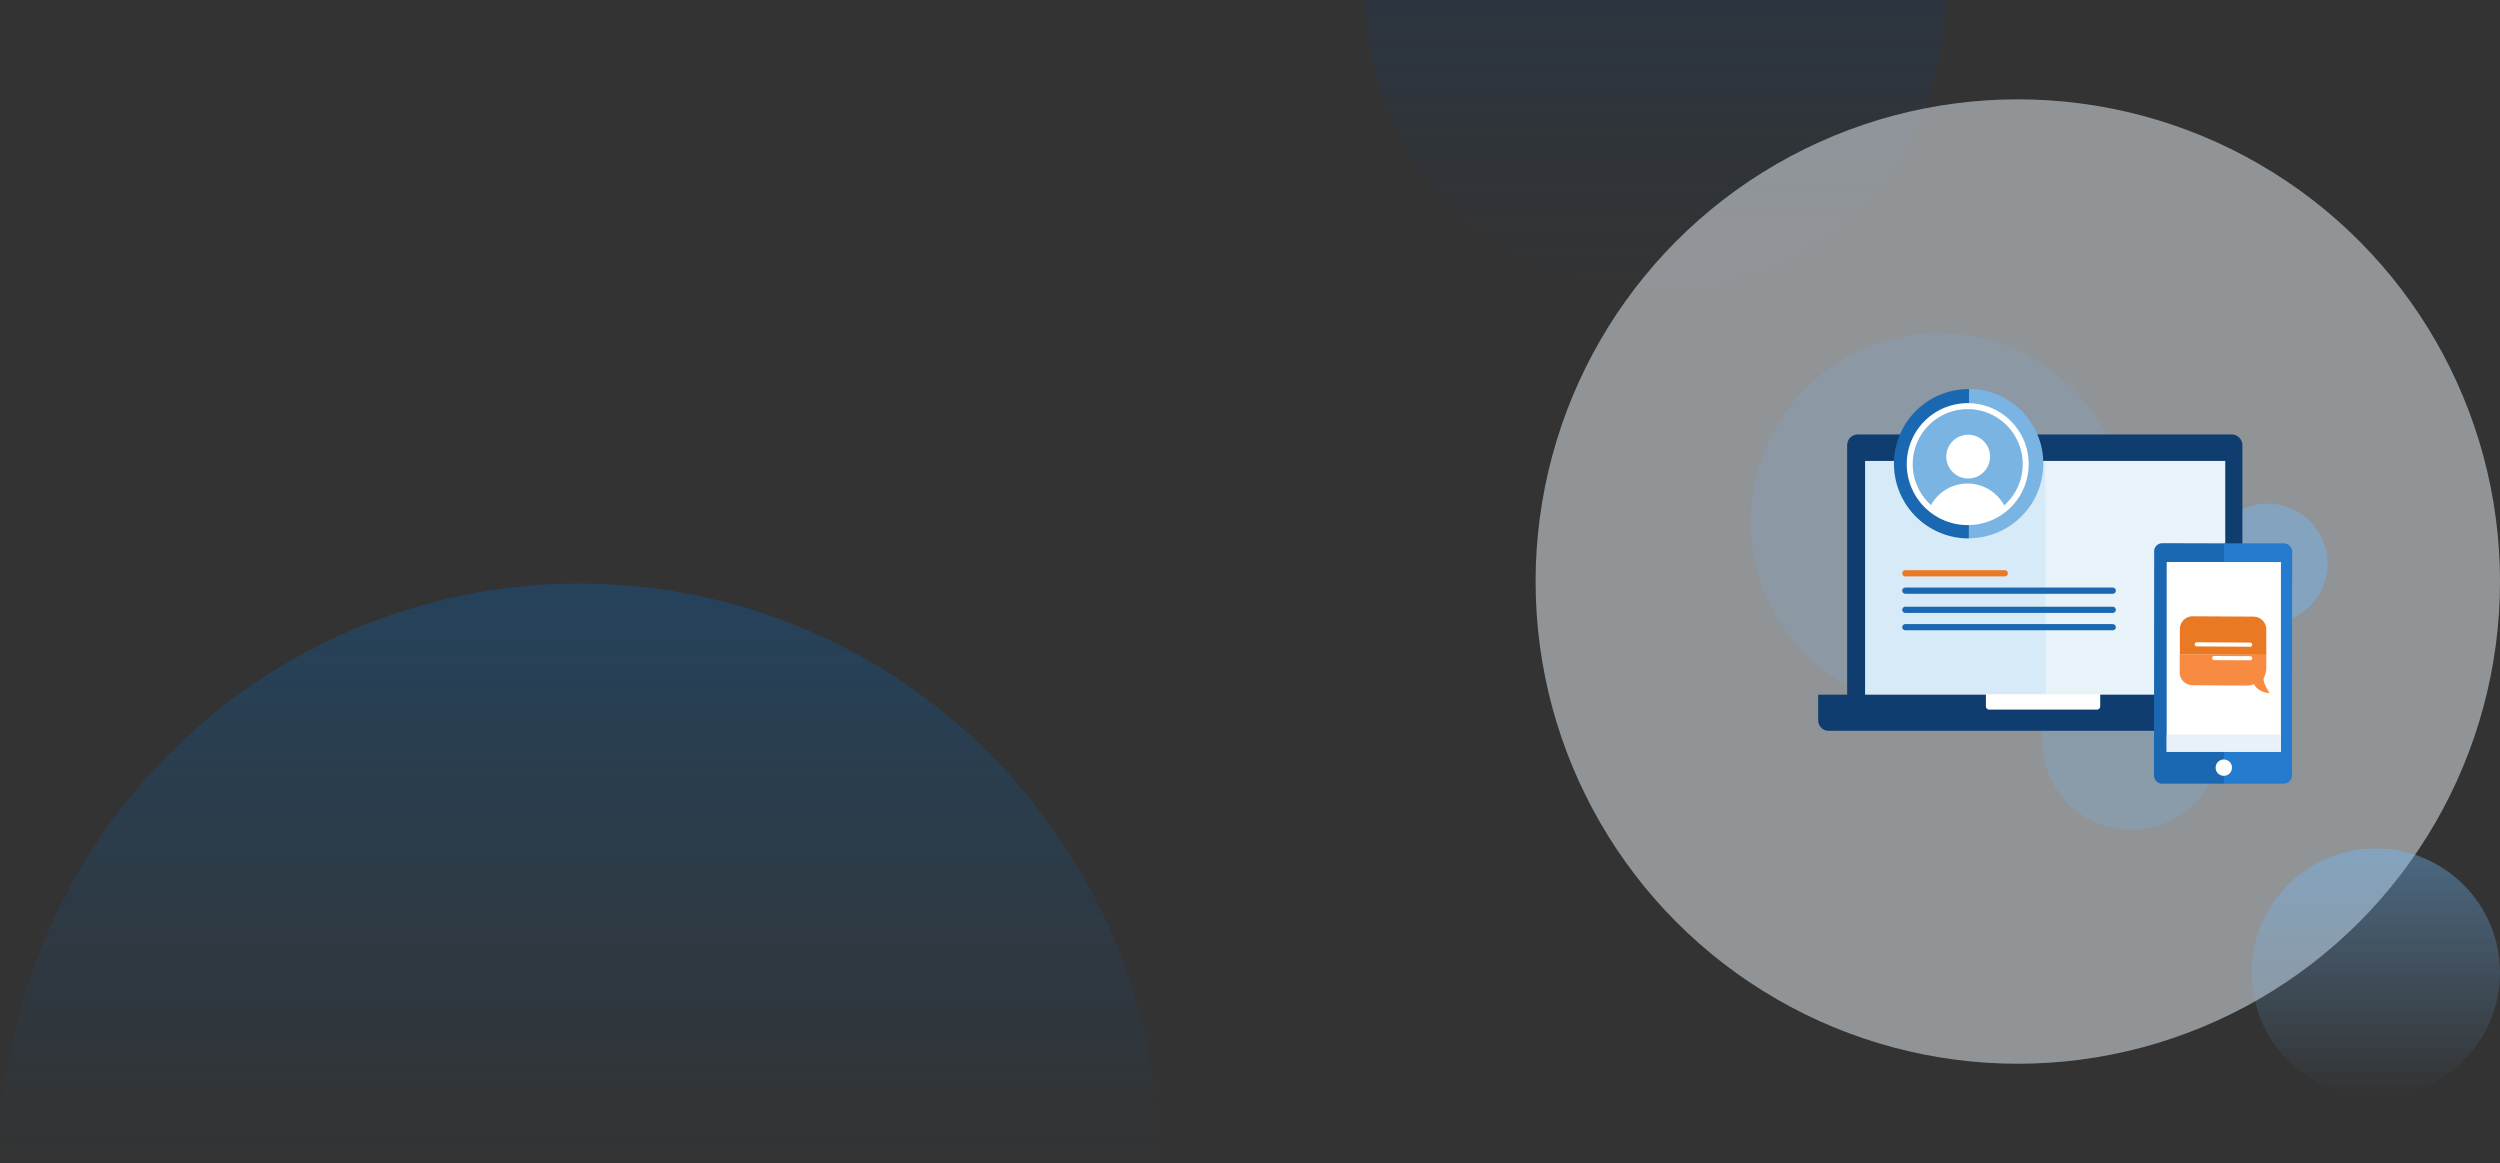<svg xmlns="http://www.w3.org/2000/svg" width="1208" height="562" viewBox="0 0 1208 562">
    <rect x="0" y="0" width="1208" height="562" fill="#333333" stroke="none"/>
    <defs>
        <style>
            .cls-1{opacity:.3;fill:url(#linear-gradient)}.cls-2,.cls-5{opacity:.2}.cls-2{fill:url(#linear-gradient-2)}.cls-3{fill:#f1f6fc;opacity:.5}.cls-4,.cls-5,.cls-6{fill:#71b9f8}.cls-22,.cls-4{opacity:.4}.cls-6{opacity:.15}.cls-7{fill:#0f3d70}.cls-8{fill:#d7eaf7}.cls-9{fill:#e8f2f9}.cls-10{fill:#fff}.cls-11{fill:#1b68b2}.cls-12{fill:#257bce}.cls-13{fill:#e8f0f9}.cls-14{fill:#ea7923}.cls-15{fill:#f78b41}.cls-16,.cls-19,.cls-20,.cls-21{fill:none;stroke-miterlimit:10}.cls-16,.cls-19{stroke:#fff}.cls-16,.cls-20,.cls-21{stroke-linecap:round;stroke-linejoin:round}.cls-16{stroke-width:1.998px}.cls-17{fill:#7ab4e2}.cls-18{clip-path:url(#clip-path)}.cls-19{stroke-width:2.879px}.cls-20,.cls-21{stroke:#ea7923;stroke-width:3px}.cls-21{stroke:#1b68b2}.cls-22{fill:url(#linear-gradient-3)}
        </style>
        <linearGradient id="linear-gradient" x1=".5" x2=".5" y2="1" gradientUnits="objectBoundingBox">
            <stop offset="0" stop-color="#0667ba"/>
            <stop offset="1" stop-color="#0667ba" stop-opacity="0"/>
        </linearGradient>
        <linearGradient id="linear-gradient-2" x1=".5" x2=".5" y2="1" gradientUnits="objectBoundingBox">
            <stop offset="0" stop-color="#0f3d70" stop-opacity="0"/>
            <stop offset="1" stop-color="#0f3d70"/>
        </linearGradient>
        <clipPath id="clip-path">
            <path id="Path_1261" d="M324.673 97.935a28.018 28.018 0 1 1 28.062-27.973 27.971 27.971 0 0 1-28.062 27.973z" data-name="Path 1261" transform="translate(-296.7 -41.9)"/>
        </clipPath>
        <linearGradient id="linear-gradient-3" x1=".5" x2=".5" y2="1" gradientUnits="objectBoundingBox">
            <stop offset="0" stop-color="#71b9f8"/>
            <stop offset="1" stop-color="#71b9f8" stop-opacity="0"/>
        </linearGradient>
    </defs>
    <g id="img-billboard-BG" transform="translate(80 -100)">
        <path id="Path_4369" d="M280 0c154.64 0 280 125.36 280 280H0C0 125.36 125.36 0 280 0z" class="cls-1" data-name="Path 4369" transform="translate(-80 382)"/>
        <path id="Path_4351" d="M140 0a140 140 0 0 1 140 140H0A140 140 0 0 1 140 0z" class="cls-2" data-name="Path 4351" transform="rotate(180 430 120)"/>
        <g id="Group_10311" data-name="Group 10311" transform="translate(74 -230)">
            <circle id="Ellipse_144" cx="233" cy="233" r="233" class="cls-3" data-name="Ellipse 144" transform="translate(588 378)"/>
            <g id="Group_10305" data-name="Group 10305" transform="translate(692.477 491.435)">
                <ellipse id="Ellipse_466" cx="29.017" cy="29.017" class="cls-4" data-name="Ellipse 466" rx="29.017" ry="29.017" transform="translate(220.144 81.929)"/>
                <ellipse id="Ellipse_467" cx="42.953" cy="42.953" class="cls-5" data-name="Ellipse 467" rx="42.953" ry="42.953" transform="translate(140.404 153.662)"/>
                <circle id="Ellipse_468" cx="91" cy="91" r="91" class="cls-6" data-name="Ellipse 468" transform="translate(-.477 -.435)"/>
                <g id="Group_8111" data-name="Group 8111" transform="translate(32.073 48.485)">
                    <g id="Group_8043" data-name="Group 8043">
                        <g id="Group_8042" data-name="Group 8042">
                            <g id="Group_7522" data-name="Group 7522">
                                <g id="Group_7494" data-name="Group 7494">
                                    <g id="Group_7384" data-name="Group 7384">
                                        <path id="Path_3881" d="M-1142.376 3524.829h-190.984v-123.216a5.223 5.223 0 0 1 5.214-5.236.069.069 0 0 1 .022 0h180.512a5.223 5.223 0 0 1 5.236 5.213v123.238z" class="cls-7" data-name="Path 3881" transform="translate(1347.355 -3396.377)"/>
                                        <path id="Path_3882" d="M-1226.737 3538.778h-88.523v-115.645h87.393" class="cls-8" data-name="Path 3882" transform="translate(1337.919 -3410.325)"/>
                                        <path id="Path_3883" d="M-1133.477 3423.133h87.02v115.645h-86.643" class="cls-9" data-name="Path 3883" transform="translate(1243.153 -3410.325)"/>
                                        <path id="Path_3884" d="M-1362.6 3659.08h217.129v12.4a5.045 5.045 0 0 1-5.034 5.056h-207.04a5.045 5.045 0 0 1-5.055-5.034v-12.422z" class="cls-7" data-name="Path 3884" transform="translate(1362.597 -3533.328)"/>
                                        <path id="Path_3885" d="M-1193.286 3658.427h55.223v5.915a1.606 1.606 0 0 1-1.6 1.62h-52.009a1.608 1.608 0 0 1-1.619-1.6v-5.937z" class="cls-10" data-name="Path 3885" transform="translate(1274.332 -3532.988)"/>
                                    </g>
                                </g>
                            </g>
                        </g>
                    </g>
                </g>
                <g id="Group_8115" data-name="Group 8115" transform="translate(194.325 101.028)">
                    <g id="Group_8112" data-name="Group 8112">
                        <path id="Path_2883" d="M376.539 192.4a3.95 3.95 0 0 0-3.955 3.955v6.479l-.084 101.814a3.95 3.95 0 0 0 3.955 3.955h30.46L407 192.484z" class="cls-11" data-name="Path 2883" transform="translate(-372.5 -192.4)"/>
                        <path id="Path_2884" d="M442.53 192.5h-28.946l-.084 116.118h28.945a3.95 3.95 0 0 0 3.955-3.955l.084-101.814v-6.479a4.047 4.047 0 0 0-3.954-3.87z" class="cls-12" data-name="Path 2884" transform="translate(-379.718 -192.416)"/>
                    </g>
                    <path id="Rectangle_3231" d="M0 0h55.198v91.717H0z" class="cls-10" data-name="Rectangle 3231" transform="translate(6.143 9.086)"/>
                    <circle id="Ellipse_469" cx="3.955" cy="3.955" r="3.955" class="cls-10" data-name="Ellipse 469" transform="translate(29.787 104.506)"/>
                    <path id="Rectangle_3233" d="M0 0h55.198v8.414H0z" class="cls-13" data-name="Rectangle 3233" transform="translate(6.143 92.388)"/>
                    <path id="Path_4348" d="M343.3 276.627v-12.285a6.2 6.2 0 0 1 6.227-6.142l29.386.168a6.2 6.2 0 0 1 6.143 6.227v12.285" class="cls-14" data-name="Path 4348" transform="translate(-330.794 -222.877)"/>
                    <path id="Path_4349" d="M385.039 280.252v7.148a13.9 13.9 0 0 1-1.262 4.291c-.421 2.1 2.861 7.068 2.861 7.068-2.861 0-6.563-1.851-7.489-4.375a7.337 7.337 0 0 1-3.366.757l-26.441-.168a6.2 6.2 0 0 1-6.142-6.227V280" class="cls-15" data-name="Path 4349" transform="translate(-330.778 -226.334)"/>
                    <g id="Group_8114" data-name="Group 8114" transform="translate(20.674 48.87)">
                        <path id="Line_449" d="M25.816.168L0 0" class="cls-16" data-name="Line 449"/>
                        <path id="Line_450" d="M17.398.084L0 0" class="cls-16" data-name="Line 450" transform="translate(8.414 6.647)"/>
                    </g>
                </g>
                <g id="Group_3106" data-name="Group 3106" transform="translate(68.866 26.474)">
                    <g id="Group_3102" data-name="Group 3102">
                        <g id="Group_3101" data-name="Group 3101">
                            <g id="Group_3100" data-name="Group 3100">
                                <path id="Path_1257" d="M324.442 104.873a36.087 36.087 0 1 1 .09-72.173" class="cls-11" data-name="Path 1257" transform="translate(-288.4 -32.61)"/>
                                <path id="Path_1258" d="M328.69 32.6a36.087 36.087 0 0 1-.09 72.173" class="cls-17" data-name="Path 1258" transform="translate(-292.558 -32.6)"/>
                            </g>
                        </g>
                    </g>
                    <g id="Group_3105" data-name="Group 3105" transform="translate(7.442 8.338)">
                        <path id="Path_1259" d="M324.673 97.935a28.018 28.018 0 1 1 28.062-27.973 27.971 27.971 0 0 1-28.062 27.973z" class="cls-17" data-name="Path 1259" transform="translate(-296.7 -41.9)"/>
                        <g id="Group_3104" data-name="Group 3104">
                            <g id="Group_3103" class="cls-18" data-name="Group 3103">
                                <circle id="Ellipse_281" cx="10.579" cy="10.579" r="10.579" class="cls-10" data-name="Ellipse 281" transform="translate(17.662 13.807)"/>
                                <path id="Path_1260" d="M305.4 103.683a20.128 20.128 0 0 1 40.256.09" class="cls-10" data-name="Path 1260" transform="translate(-297.6 -46.213)"/>
                            </g>
                            <path id="Path_1262" d="M324.673 97.935a28.018 28.018 0 1 1 28.062-27.973 27.971 27.971 0 0 1-28.062 27.973z" class="cls-19" data-name="Path 1262" transform="translate(-296.7 -41.9)"/>
                        </g>
                    </g>
                </g>
                <path id="Line_259" d="M0 0h48.061" class="cls-20" data-name="Line 259" transform="translate(74.175 115.585)"/>
                <path id="Line_260" d="M0 0h100.217" class="cls-21" data-name="Line 260" transform="translate(74.175 123.978)"/>
                <path id="Line_261" d="M0 0h100.217" class="cls-21" data-name="Line 261" transform="translate(74.175 133.231)"/>
                <path id="Line_262" d="M0 0h100.217" class="cls-21" data-name="Line 262" transform="translate(74.175 141.624)"/>
            </g>
        </g>
        <circle id="Ellipse_470" cx="60" cy="60" r="60" class="cls-22" data-name="Ellipse 470" transform="translate(1008 510)"/>
    </g>
</svg>
